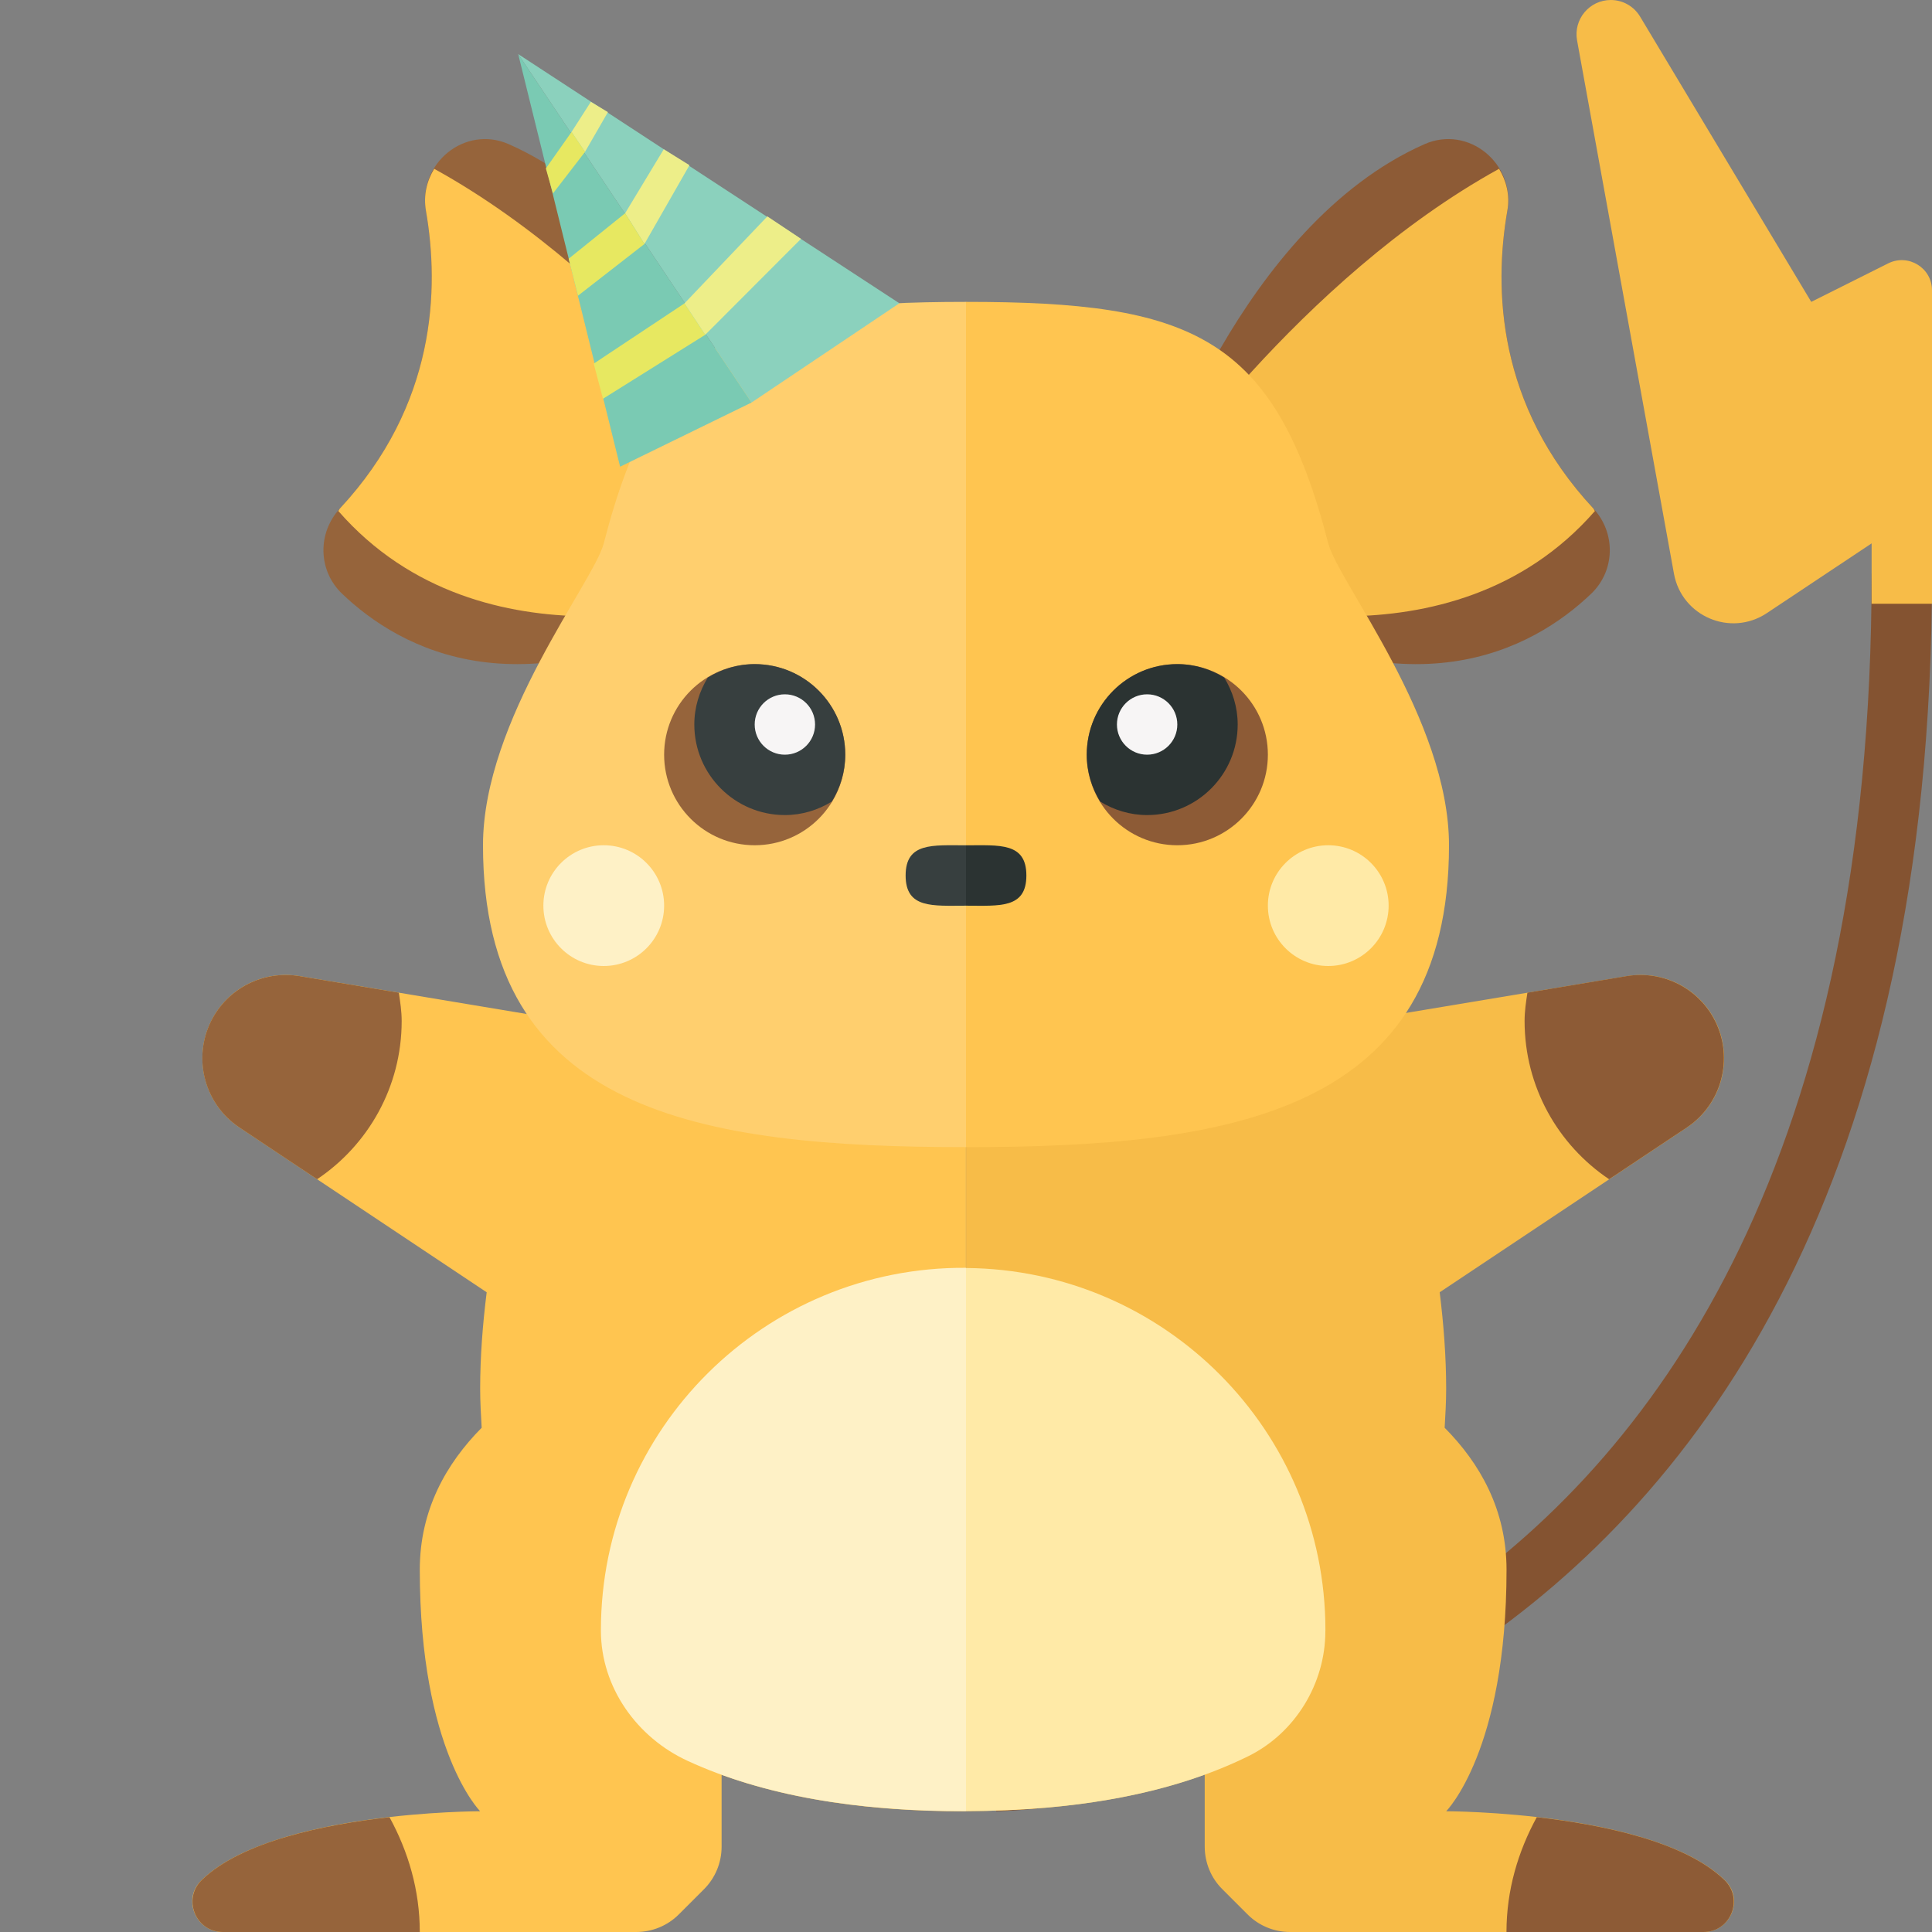<?xml version="1.0" encoding="utf-8"?>
<!-- Generator: Adobe Illustrator 13.0.0, SVG Export Plug-In . SVG Version: 6.00 Build 14948)  -->
<!DOCTYPE svg PUBLIC "-//W3C//DTD SVG 1.1//EN" "http://www.w3.org/Graphics/SVG/1.1/DTD/svg11.dtd">
<svg version="1.1" id="Layer_1" xmlns="http://www.w3.org/2000/svg" xmlns:xlink="http://www.w3.org/1999/xlink" x="0px" y="0px"
	 width="32px" height="32px" viewBox="0 0 32 32" enable-background="new 0 0 32 32" xml:space="preserve">
<rect x="0" y="0" width="32" height="32" fill="#808080" stroke="none"/>
<path fill="#845331" d="M16.5,30l-0.001-1C17.092,28.999,31,28.742,31,9.5h1C32,29.766,16.654,30,16.5,30z"/>
<path fill="#F7BC48" d="M32,10V4.809c0-0.372-0.391-0.613-0.725-0.447L30,5l-2.835-4.725C27.063,0.104,26.878,0,26.68,0l0,0
	c-0.354,0-0.621,0.32-0.559,0.668l1.605,8.834c0.129,0.708,0.939,1.052,1.539,0.653L31,9v1H32z"/>
<path fill="#F7BC48" d="M28.576,31.15C27.413,30,23.953,30,23.953,30s1-1,1-4c0-0.992-0.439-1.761-1.025-2.352
	c0.012-0.213,0.025-0.424,0.025-0.648c0-0.523-0.041-1.059-0.107-1.596l4.094-2.729c0.58-0.386,0.781-1.142,0.471-1.764
	c-0.271-0.542-0.863-0.843-1.46-0.744l-4.429,0.738c-1.347-2.754-3.59-4.879-6.521-4.902v17.995
	c1.509-0.004,2.835-0.199,3.953-0.605v1.192c0,0.265,0.104,0.521,0.293,0.707l0.414,0.414C20.848,31.895,21.102,32,21.367,32h6.849
	C28.658,32,28.891,31.462,28.576,31.15z"/>
<path fill="#96643B" d="M12.895,8.14c0,0-1.415-4.403-4.468-5.752C7.7,2.067,6.919,2.708,7.055,3.491
	c0.224,1.291,0.17,3.216-1.423,4.929C5.255,8.825,5.266,9.451,5.665,9.833c0.965,0.923,3.013,2.055,6.352,0.061L12.895,8.14z"/>
<path fill="#FFC550" d="M7.192,2.796C7.071,2.994,7.01,3.232,7.055,3.491c0.224,1.291,0.17,3.216-1.423,4.929
	C5.619,8.433,5.615,8.451,5.604,8.464c2.396,2.745,6.414,1.43,6.414,1.43l0.877-1.754C12.895,8.14,10.506,4.623,7.192,2.796z"/>
<path fill="#8D5B36" d="M19.126,8.14c0,0,1.415-4.403,4.468-5.752c0.727-0.321,1.508,0.32,1.372,1.103
	c-0.224,1.291-0.17,3.216,1.423,4.929c0.377,0.405,0.365,1.031-0.033,1.413c-0.965,0.923-3.014,2.055-6.353,0.061L19.126,8.14z"/>
<path fill="#F7BC48" d="M24.829,2.796c0.12,0.198,0.183,0.436,0.137,0.695c-0.224,1.291-0.17,3.216,1.423,4.929
	c0.012,0.013,0.016,0.031,0.028,0.044c-2.396,2.745-6.414,1.43-6.414,1.43L19.126,8.14C19.126,8.14,21.514,4.623,24.829,2.796z"/>
<path fill="#8D5B36" d="M28.215,32h-3.263c0-0.693,0.192-1.335,0.502-1.902c1.077,0.122,2.448,0.401,3.108,1.041
	C28.887,31.452,28.666,32,28.215,32z"/>
<path fill="#FFC550" d="M15.953,12c-2.954,0-5.214,2.134-6.569,4.905l-4.426-0.738c-0.597-0.099-1.19,0.202-1.46,0.744
	c-0.311,0.622-0.11,1.378,0.469,1.764l4.094,2.729C7.994,21.941,7.953,22.477,7.953,23c0,0.225,0.013,0.436,0.025,0.648
	C7.393,24.239,6.953,25.008,6.953,26c0,3,1,4,1,4s-3.46,0-4.623,1.15C3.015,31.462,3.248,32,3.689,32h6.849
	c0.265,0,0.52-0.105,0.707-0.293l0.414-0.414c0.188-0.188,0.293-0.441,0.293-0.707v-1.189c1.13,0.41,2.472,0.604,4,0.604
	c0.016,0,0.031-0.001,0.047-0.001V12.004C15.984,12.003,15.969,12,15.953,12z"/>
<path fill="#FFC550" d="M16,5c3.729,0,5.111,0.549,6,4c0.164,0.639,2,2.917,2,5c0,4.418-3.582,5-8,5V5z"/>
<path fill="#FFCF6E" d="M16,5c-3.728,0-5.112,0.549-6,4c-0.164,0.639-2,2.917-2,5c0,4.418,3.582,5,8,5V5z"/>
<path fill="#2B3332" d="M17,14.501c0-0.552-0.448-0.5-1-0.5v1C16.552,15.001,17,15.054,17,14.501z"/>
<path fill="#373F3F" d="M16,14.001c-0.552,0-1-0.052-1,0.5s0.448,0.5,1,0.5V14.001z"/>
<circle fill="#96643B" cx="12.5" cy="12.5" r="1.5"/>
<path fill="#373F3F" d="M12.5,11c-0.286,0-0.55,0.084-0.777,0.223C11.584,11.45,11.5,11.714,11.5,12c0,0.828,0.672,1.5,1.5,1.5
	c0.286,0,0.55-0.084,0.777-0.223C13.916,13.05,14,12.786,14,12.5C14,11.672,13.328,11,12.5,11z"/>
<circle fill="#F7F5F5" cx="13" cy="12" r="0.5"/>
<circle fill="#8D5B36" cx="19.5" cy="12.5" r="1.5"/>
<path fill="#2B3332" d="M19.5,11c0.286,0,0.55,0.084,0.777,0.223C20.416,11.45,20.5,11.714,20.5,12c0,0.828-0.672,1.5-1.5,1.5
	c-0.286,0-0.55-0.084-0.777-0.223C18.084,13.05,18,12.786,18,12.5C18,11.672,18.672,11,19.5,11z"/>
<circle fill="#F7F5F5" cx="19" cy="12" r="0.5"/>
<circle fill="#FEF1C6" cx="10" cy="15" r="1"/>
<circle fill="#FFEAA7" cx="22" cy="15" r="1"/>
<path fill="#FEF1C6" d="M9.953,27c0,0.005,0,0.01,0,0.014c0.002,0.932,0.595,1.767,1.442,2.154c1.245,0.573,2.797,0.836,4.604,0.831
	L16,29.998v-8.997C15.999,21,15.999,21,15.998,20.999C12.663,20.977,9.953,23.671,9.953,27z"/>
<path fill="#FFEAA7" d="M21.953,27c0-3.298-2.661-5.973-5.953-5.998v8.996c1.85-0.005,3.428-0.294,4.68-0.912
	c0.773-0.383,1.271-1.201,1.272-2.064C21.953,27.014,21.953,27.007,21.953,27z"/>
<path fill="#96643B" d="M3.497,16.911c-0.311,0.622-0.11,1.378,0.469,1.764l1.286,0.857c0.844-0.566,1.401-1.528,1.401-2.621
	c0-0.161-0.024-0.315-0.047-0.469l-1.647-0.275C4.36,16.068,3.768,16.37,3.497,16.911z"/>
<path fill="#8D5B36" d="M28.408,16.911c0.311,0.622,0.109,1.378-0.469,1.764l-1.287,0.857c-0.844-0.566-1.4-1.528-1.4-2.621
	c0-0.161,0.023-0.315,0.047-0.469l1.646-0.275C27.545,16.068,28.137,16.37,28.408,16.911z"/>
<path fill="#96643B" d="M3.69,32h3.263c0-0.693-0.192-1.335-0.502-1.902c-1.077,0.122-2.449,0.401-3.109,1.041
	C3.018,31.452,3.24,32,3.69,32z"/>
<g id="labels">
</g>
<g>
	<polygon fill="#8BD1BD" points="8.583,0.896 12.448,6.667 14.896,5.023 	"/>
	<polygon fill="#7ACAB3" points="8.583,0.896 10.271,7.73 12.448,6.667 	"/>
</g>
<polygon fill="#EDEE89" points="9.786,1.687 9.467,2.185 9.69,2.515 10.069,1.857 "/>
<polygon fill="#E7E861" points="9.467,2.185 9.041,2.79 9.159,3.204 9.69,2.515 "/>
<polygon fill="#EDEE89" points="10.994,2.472 10.354,3.532 10.674,4.041 11.42,2.736 "/>
<polygon fill="#E7E861" points="10.674,4.041 10.354,3.532 9.419,4.285 9.573,4.898 "/>
<polygon fill="#E7E861" points="9.834,6.023 11.337,5.025 11.681,5.545 9.987,6.605 "/>
<polygon fill="#EDEE89" points="11.337,5.025 11.681,5.545 13.267,3.956 12.71,3.584 "/>
</svg>
